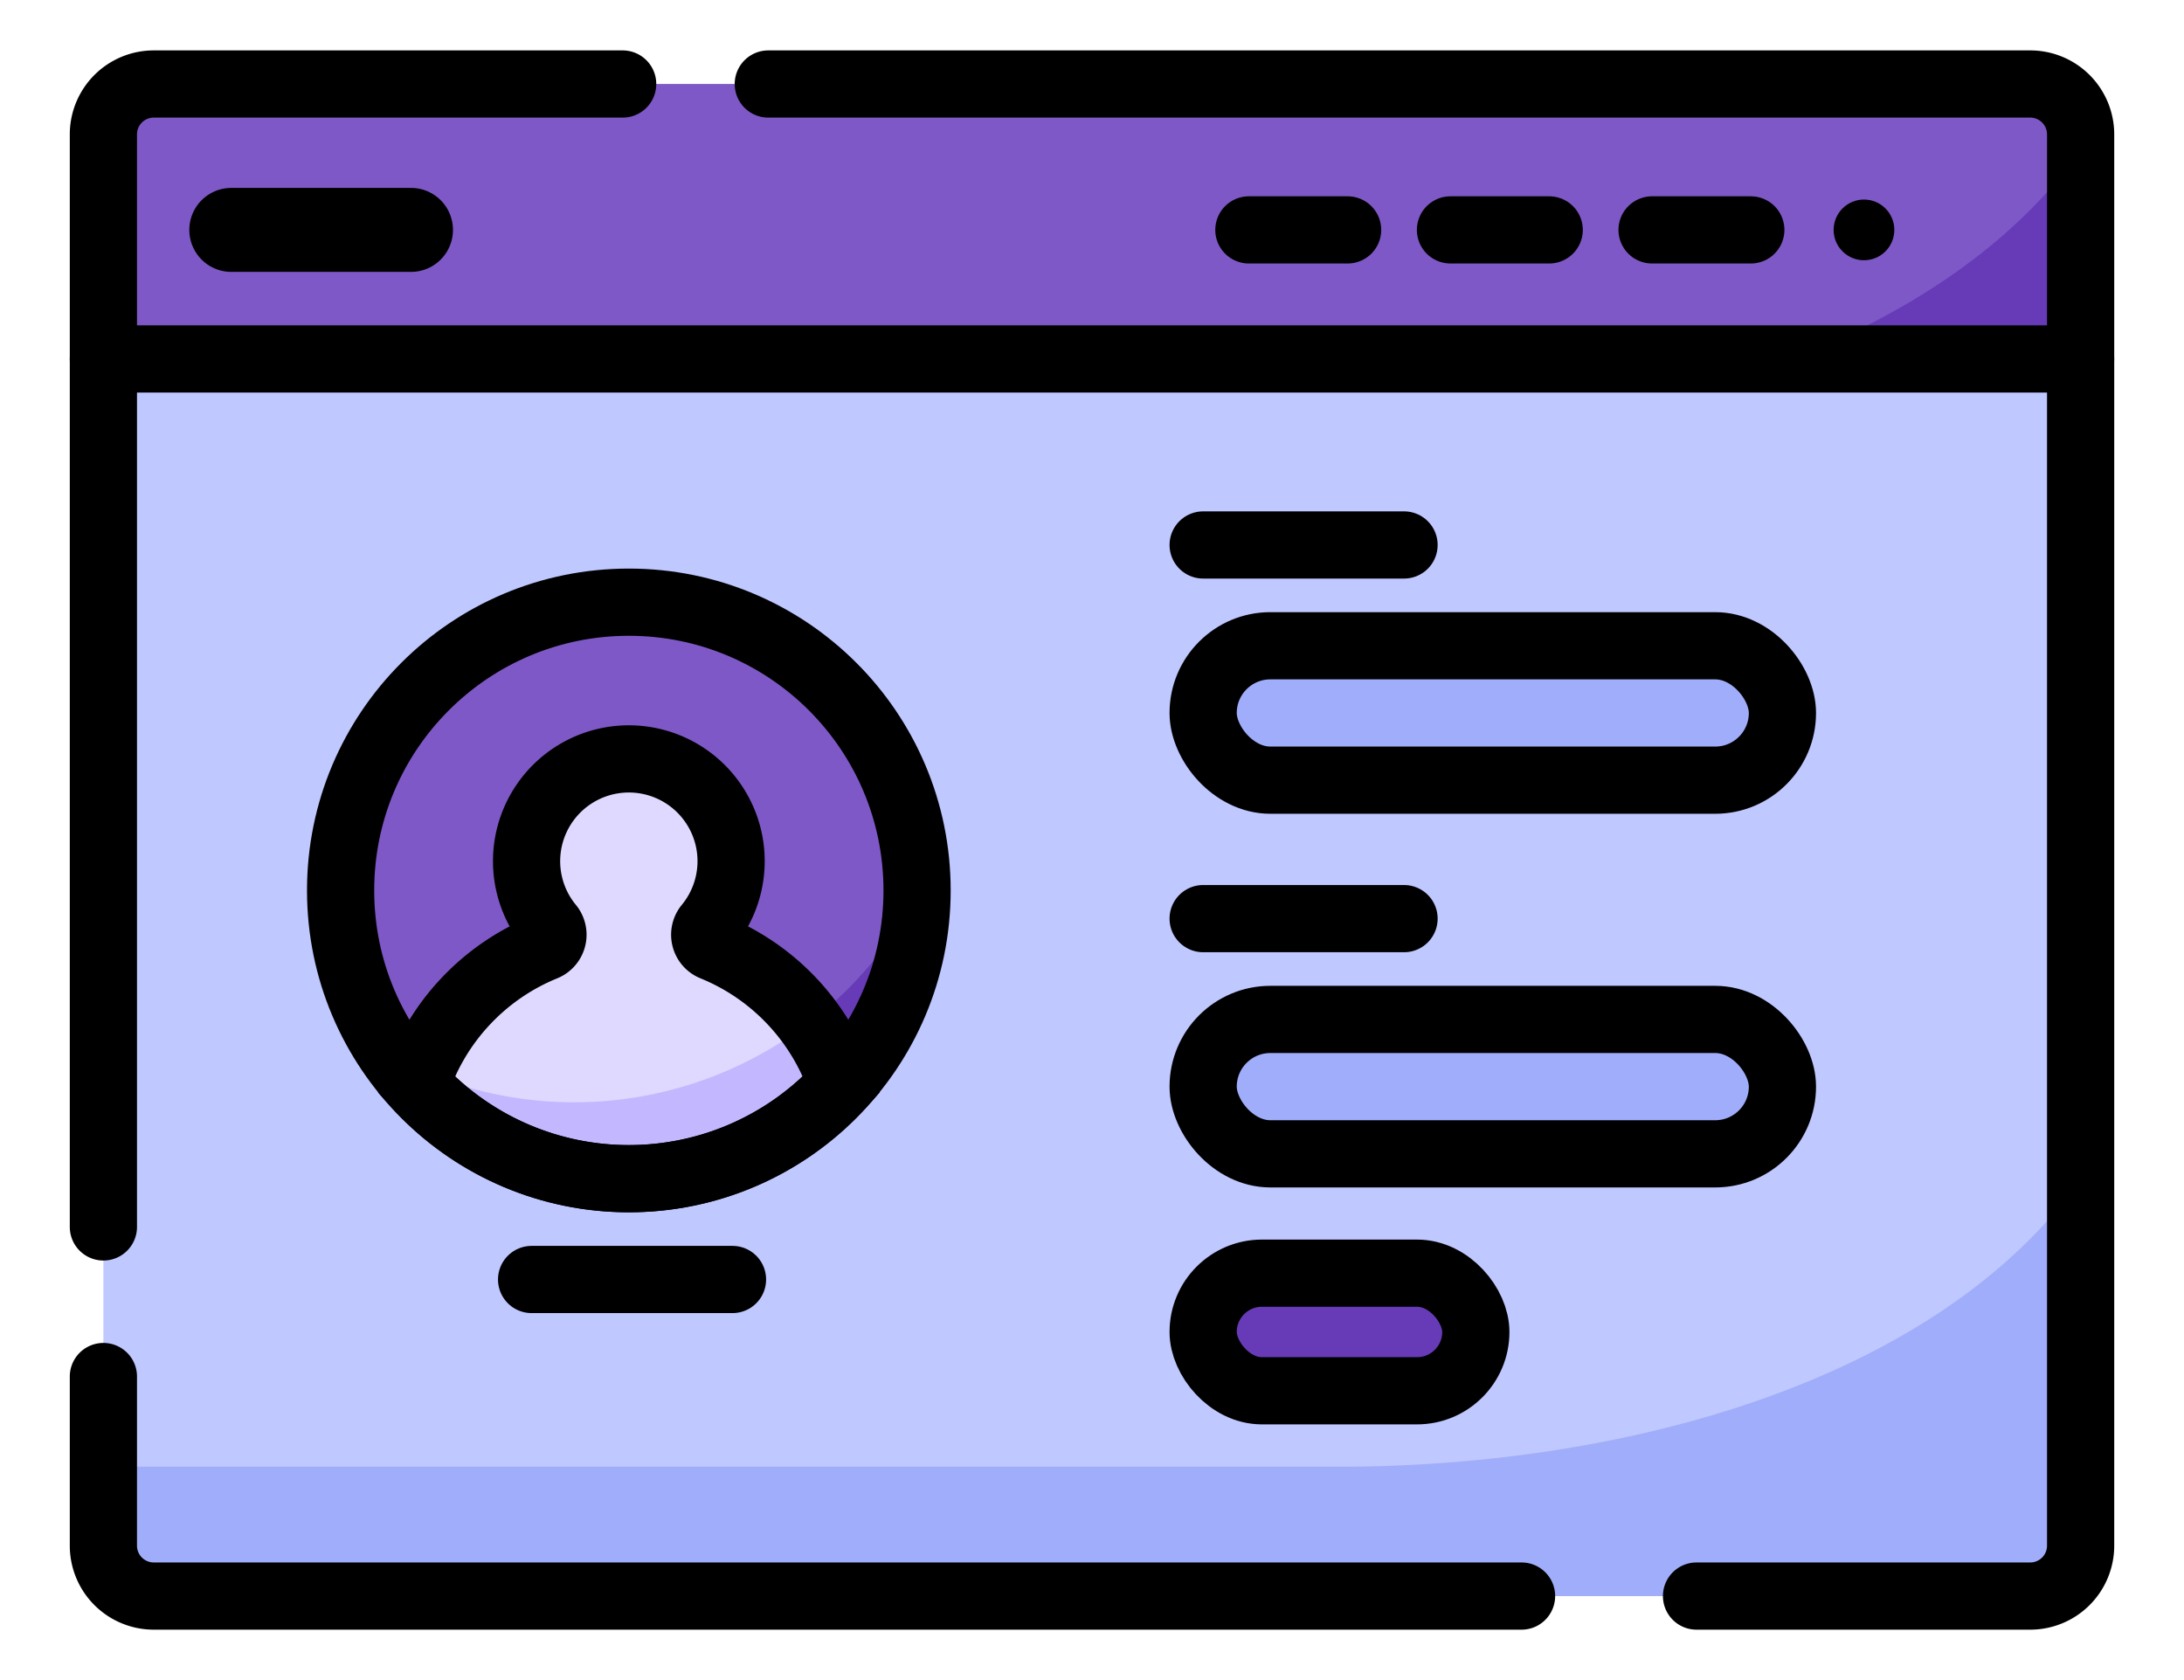 <svg id="Слой_2" data-name="Слой 2" xmlns="http://www.w3.org/2000/svg" viewBox="0 0 130 100">
  <title>Icon_NFT</title>
  <rect x="6.154" y="5" width="117.692" height="90" rx="3" style="fill: #bfc8ff"/>
  <path d="M123.846,92V70.223c-8.752,12.13-27.378,17.079-44.151,17.079H6.154V92a3,3,0,0,0,3,3H120.846A3,3,0,0,0,123.846,92Z" style="fill: #a0adfa"/>
  <path d="M9.154,5H120.846a3,3,0,0,1,3,3V21.365a0,0,0,0,1,0,0H6.154a0,0,0,0,1,0,0V8A3,3,0,0,1,9.154,5Z" style="fill: #7f58c7"/>
  <path d="M106.654,21.365h17.192V8.977C119.823,14.552,113.711,18.607,106.654,21.365Z" style="fill: #673bb7"/>
  <polyline points="6.154 21.365 67.758 21.365 78.321 21.365 123.846 21.365" style="fill: none;stroke: #000;stroke-linecap: round;stroke-linejoin: round;stroke-width: 4px"/>
  <path d="M6.154,73.028V8a3,3,0,0,1,3-3H37.063" style="fill: none;stroke: #000;stroke-linecap: round;stroke-linejoin: round;stroke-width: 4px"/>
  <path d="M90.568,95H9.154a3,3,0,0,1-3-3V81.934" style="fill: none;stroke: #000;stroke-linecap: round;stroke-linejoin: round;stroke-width: 4px"/>
  <path d="M45.732,5h75.115a3,3,0,0,1,3,3V92a3,3,0,0,1-3,3H100.984" style="fill: none;stroke: #000;stroke-linecap: round;stroke-linejoin: round;stroke-width: 4px"/>
  <line x1="98.337" y1="13.684" x2="104.215" y2="13.684" style="fill: none;stroke: #000;stroke-linecap: round;stroke-miterlimit: 10;stroke-width: 4px"/>
  <line x1="86.337" y1="13.684" x2="92.215" y2="13.684" style="fill: none;stroke: #000;stroke-linecap: round;stroke-miterlimit: 10;stroke-width: 4px"/>
  <line x1="71.616" y1="32.437" x2="83.574" y2="32.437" style="fill: none;stroke: #000;stroke-linecap: round;stroke-miterlimit: 10;stroke-width: 4px"/>
  <line x1="31.643" y1="76.157" x2="43.601" y2="76.157" style="fill: none;stroke: #000;stroke-linecap: round;stroke-miterlimit: 10;stroke-width: 4px"/>
  <line x1="71.616" y1="54.678" x2="83.574" y2="54.678" style="fill: none;stroke: #000;stroke-linecap: round;stroke-miterlimit: 10;stroke-width: 4px"/>
  <line x1="74.337" y1="13.684" x2="80.215" y2="13.684" style="fill: none;stroke: #000;stroke-linecap: round;stroke-miterlimit: 10;stroke-width: 4px"/>
  <line x1="13.768" y1="13.684" x2="24.463" y2="13.684" style="fill: none;stroke: #000;stroke-linecap: round;stroke-miterlimit: 10;stroke-width: 5px"/>
  <circle cx="110.951" cy="13.684" r="1.807"/>
  <rect x="71.616" y="38.437" width="34.481" height="8" rx="4" style="fill: #a0adfa;stroke: #000;stroke-miterlimit: 10;stroke-width: 4px"/>
  <rect x="71.616" y="60.678" width="34.481" height="8" rx="4" style="fill: #a0adfa;stroke: #000;stroke-miterlimit: 10;stroke-width: 4px"/>
  <rect x="71.616" y="75.781" width="16.231" height="7" rx="3.5" style="fill: #673bb7;stroke: #000;stroke-miterlimit: 10;stroke-width: 4px"/>
  <g>
    <circle cx="37.431" cy="53" r="17.157" style="fill: #7f58c7"/>
    <path d="M34.161,65.61a22.97,22.97,0,0,1-10.661-2.62,17.136,17.136,0,0,0,31.073-9.687A23.079,23.079,0,0,1,34.161,65.61Z" style="fill: #673bb7"/>
    <path d="M32.404,56.383A13.382,13.382,0,0,0,24.766,64.545a17.098,17.098,0,0,0,25.334-.003,13.385,13.385,0,0,0-7.646-8.161.8.8,0,0,1-.336-1.239,6.087,6.087,0,1,0-9.373.001A.802.802,0,0,1,32.404,56.383Z" style="fill: #dfd9ff"/>
    <path d="M39.728,69.986c.427-.058.854-.118,1.271-.207.168-.036.331-.086.497-.127.409-.1.817-.204,1.214-.334.147-.048.289-.106.434-.157.411-.146.819-.3,1.215-.476.119-.053.233-.112.35-.167.416-.196.825-.404,1.221-.632.091-.052.18-.108.27-.162.414-.248.818-.51,1.208-.791.068-.049.135-.1.203-.15q.601-.447,1.162-.942.082-.073.163-.146.559-.508,1.072-1.064c.029-.032.059-.063.088-.095a13.323,13.323,0,0,0-1.921-3.689,22.96,22.96,0,0,1-23.091,2.886c-.11.269-.228.534-.32.812q.582.638,1.226,1.216l.021.019c.418.375.856.728,1.309,1.06l.083.061q.678.492,1.403.919c.019.011.038.021.056.032a17.034,17.034,0,0,0,3.088,1.401c.048.016.095.034.144.05.507.167,1.026.307,1.553.427q.126.029.253.055c.521.11,1.05.198,1.588.259.078.009.156.014.234.022.562.056,1.13.092,1.707.092a17.229,17.229,0,0,0,1.804-.097C39.402,70.043,39.563,70.008,39.728,69.986Z" style="fill: #c3b8ff"/>
    <circle cx="37.431" cy="53" r="17.157" style="fill: none;stroke: #000;stroke-miterlimit: 10;stroke-width: 4px"/>
    <path d="M32.404,56.383A13.382,13.382,0,0,0,24.766,64.545a17.098,17.098,0,0,0,25.334-.003,13.385,13.385,0,0,0-7.646-8.161.8.8,0,0,1-.336-1.239,6.087,6.087,0,1,0-9.373.001A.802.802,0,0,1,32.404,56.383Z" style="fill: none;stroke: #000;stroke-linecap: round;stroke-miterlimit: 10;stroke-width: 4px"/>
  </g>
</svg>
